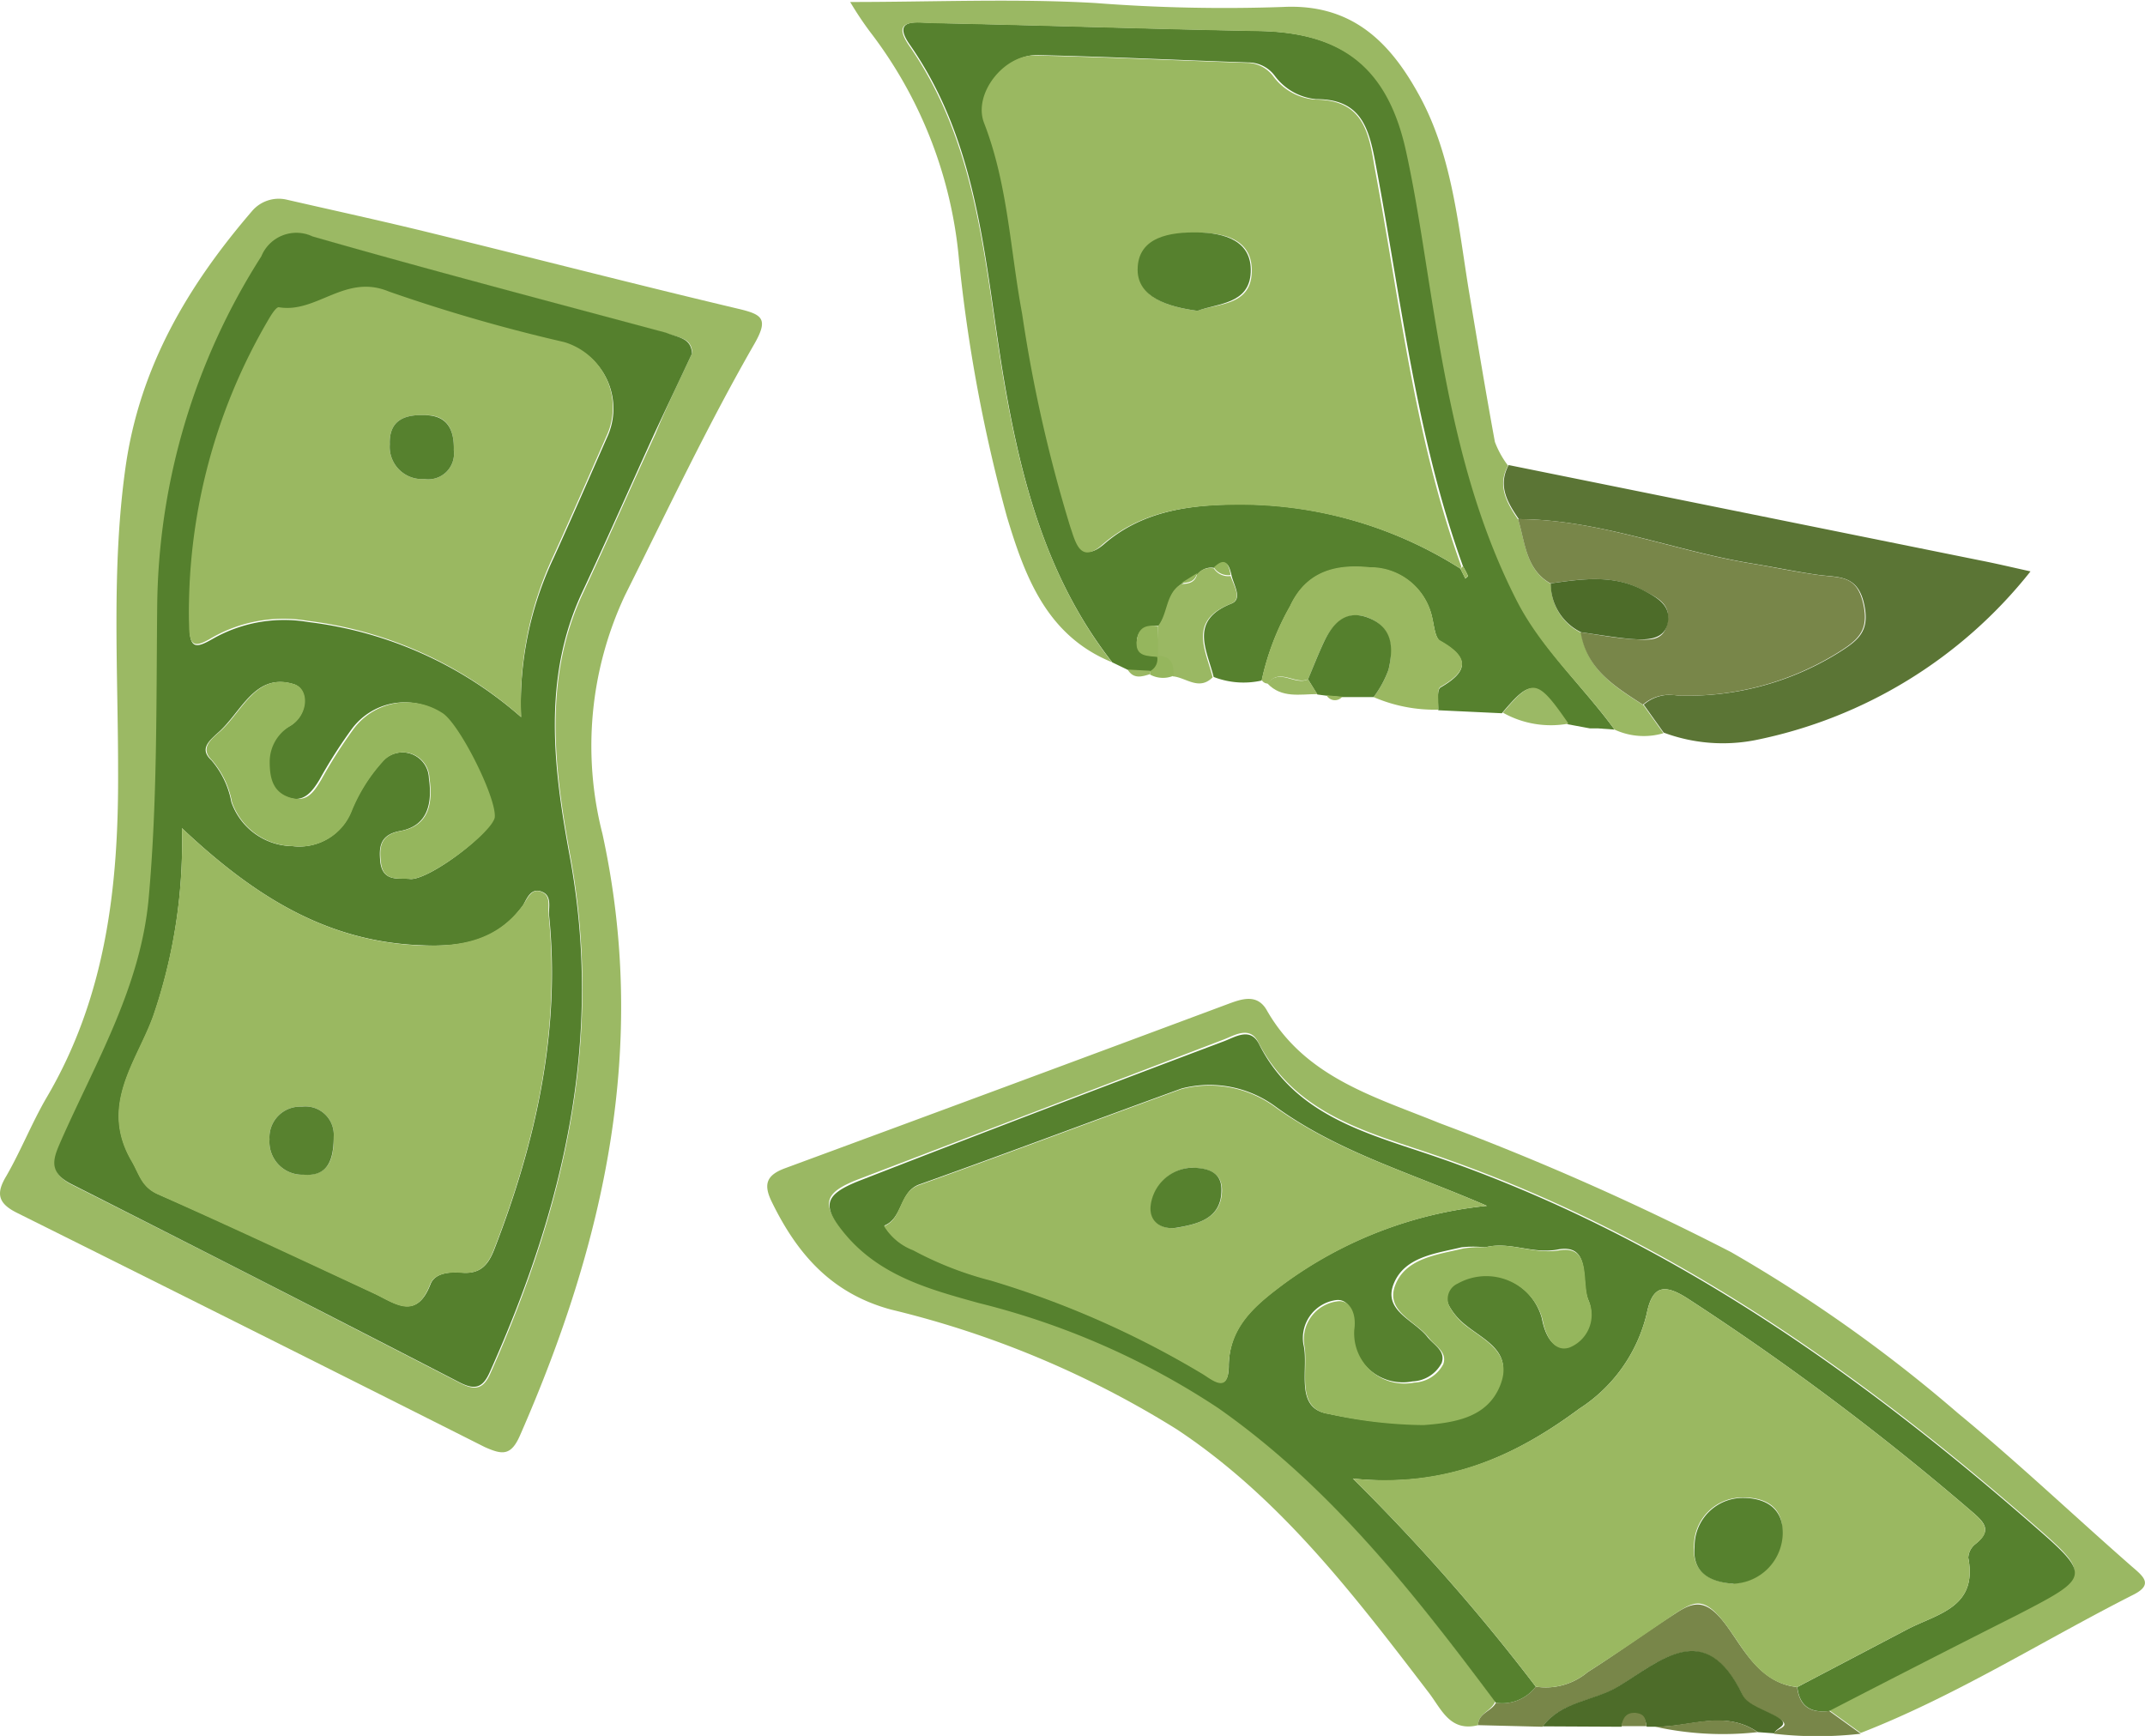 <svg id="Layer_1" data-name="Layer 1" xmlns="http://www.w3.org/2000/svg" viewBox="0 0 107.53 87.01"><defs><style>.cls-1{fill:#9bb964;}.cls-2{fill:#9ab863;}.cls-3{fill:#56812e;}.cls-4{fill:#5b7535;}.cls-5{fill:#9ab861;}.cls-6{fill:#788649;}.cls-7{fill:#4d6c29;}.cls-8{fill:#55802d;}.cls-9{fill:#9bb965;}.cls-10{fill:#95b65d;}.cls-11{fill:#58822f;}</style></defs><path class="cls-1" d="M599,215.62c2.26.52,4.8,1.07,7.32,1.69,5.11,1.25,10.21,2.57,15.32,3.78,1.23.29,1.57.49.83,1.78-2.35,4.09-4.37,8.37-6.48,12.59a17.75,17.75,0,0,0-1.13,11.95c2.32,10.63.11,20.47-4.12,30.13-.46,1.07-.9,1-1.78.61q-11.7-5.89-23.43-11.73c-1-.49-1.07-1-.55-1.86.73-1.27,1.27-2.64,2-3.9,3-5.08,3.63-10.63,3.6-16.39,0-5.07-.34-10.15.37-15.21s3.14-9.14,6.37-12.89A1.76,1.76,0,0,1,599,215.62Zm20.36,7.72c0-.79-.68-.79-1.26-1-5.91-1.59-11.84-3.14-17.73-4.83a1.9,1.9,0,0,0-2.57,1,33.13,33.13,0,0,0-5.22,17.61c-.05,4.87,0,9.74-.43,14.6-.41,4.37-2.61,8.08-4.34,12-.4.92-.79,1.65.47,2.29,6.51,3.27,13,6.6,19.46,9.94.78.4,1.17.27,1.52-.53,3.67-8.26,5.67-16.68,4-25.85-.8-4.33-1.4-8.88.61-13.19,1.24-2.66,2.42-5.35,3.64-8C618.08,226,618.71,224.71,619.35,223.34Z" transform="translate(-584.66 -205.62)"/><path class="cls-2" d="M658.76,292.09c-1.4.35-1.83-.78-2.46-1.61-3.73-4.87-7.44-9.77-12.65-13.22a48.4,48.4,0,0,0-14.32-6c-3-.81-4.72-2.8-6-5.44-.41-.86-.23-1.31.7-1.65q11.07-4.08,22.12-8.2c.7-.26,1.5-.58,2,.26,1.92,3.4,5.45,4.37,8.69,5.69a136,136,0,0,1,14.6,6.46,73.41,73.41,0,0,1,11.37,8.07c3,2.47,5.79,5.12,8.7,7.67.58.5,1.13.91.1,1.43-4.56,2.31-8.89,5.07-13.67,6.93l-1.58-1.14c3.14-1.62,6.28-3.23,9.41-4.86,3.71-1.92,3.72-1.94.65-4.61-8.91-7.76-18.46-14.44-29.78-18.34-3.33-1.15-7-2-8.89-5.65-.43-.87-1.18-.37-1.76-.15q-9.15,3.5-18.3,7c-1.79.69-1.87,1.27-.66,2.71,1.76,2.07,4.21,2.73,6.66,3.41a38.5,38.5,0,0,1,12,5.26c5.65,4,9.85,9.32,13.93,14.78C659.43,291.4,658.76,291.49,658.76,292.09Z" transform="translate(-584.66 -205.62)"/><path class="cls-3" d="M665.6,242.19l-.81-.06-.42,0-1.13-.21c-1.57-2.27-1.8-2.31-3.29-.55l-3.19-.15c0-.39-.08-1,.11-1.14,1.45-.83,1.42-1.51,0-2.32-.26-.15-.31-.72-.4-1.11a3.17,3.17,0,0,0-3.14-2.57c-1.72-.18-3.19.21-4,1.94a13.07,13.07,0,0,0-1.42,3.71,4.14,4.14,0,0,1-2.41-.18c-.34-1.37-1.25-2.83.9-3.68.56-.23.11-.92,0-1.4s-.25-.94-.84-.38a.86.86,0,0,0-.84.29l-.79.49c-.8.48-.66,1.47-1.17,2.11-.57,0-1.07.13-1.11.79s.57.7,1.07.76h0a.67.67,0,0,1-.35.75l-1.12-.06-.83-.4c-3.22-4.11-4.53-8.93-5.4-14-1-5.79-1.18-11.82-4.73-16.93-1-1.4.43-1.14,1.1-1.12,5.46.11,10.93.3,16.39.4,4.21.08,6.5,1.85,7.42,6,.5,2.27.83,4.57,1.2,6.87.86,5.39,1.83,10.73,4.35,15.67C662,238.2,664,240,665.6,242.19Zm-7.73-8.07.25.5s.14-.11.13-.13c-.07-.17-.16-.32-.25-.49-2.34-6.49-3.09-13.33-4.36-20.06-.34-1.83-.69-3.36-3-3.35a2.91,2.91,0,0,1-2.06-1.15,1.66,1.66,0,0,0-1.35-.69c-3.54-.12-7.07-.29-10.6-.37-1.57,0-3.12,1.92-2.56,3.38,1.2,3.09,1.31,6.37,1.91,9.57a72.34,72.34,0,0,0,2.42,10.7c.25.71.48,1.83,1.6.87,2-1.74,4.49-2,6.95-2A20.65,20.65,0,0,1,657.87,234.12Z" transform="translate(-584.66 -205.62)"/><path class="cls-2" d="M665.6,242.19c-1.59-2.19-3.65-4-4.91-6.47-2.52-4.94-3.49-10.28-4.35-15.67-.37-2.3-.7-4.6-1.2-6.87-.92-4.17-3.21-5.94-7.42-6-5.46-.1-10.93-.29-16.39-.4-.67,0-2.06-.28-1.1,1.12C633.78,213,634,219,635,224.81c.87,5,2.18,9.86,5.4,14-3.27-1.33-4.36-4.3-5.26-7.28a78.68,78.68,0,0,1-2.41-12.94,21.93,21.93,0,0,0-4.45-11.37,17,17,0,0,1-1-1.5c4.2,0,8.25-.18,12.27.05a84.38,84.38,0,0,0,9.4.2c3.44-.18,5.35,1.72,6.79,4.31,1.69,3,2,6.47,2.54,9.82.43,2.56.85,5.12,1.32,7.67a4.69,4.69,0,0,0,.66,1.19c-.56,1-.06,1.88.51,2.71.36,1.17.38,2.51,1.64,3.22a2.7,2.7,0,0,0,1.52,2.45c.29,1.86,1.73,2.73,3.12,3.63l1,1.4A3.48,3.48,0,0,1,665.6,242.19Z" transform="translate(-584.66 -205.62)"/><path class="cls-4" d="M668.06,242.34l-1-1.4a2,2,0,0,1,1.68-.46,14.31,14.31,0,0,0,8-2.09c1.06-.66,1.69-1.1,1.36-2.53s-1.27-1.29-2.25-1.42-2.22-.39-3.33-.57c-3.93-.64-7.68-2.21-11.72-2.23-.57-.83-1.07-1.67-.51-2.71l23.64,4.78c.77.15,1.53.33,2.52.55a23.51,23.51,0,0,1-13.81,8.46A8.49,8.49,0,0,1,668.06,242.34Z" transform="translate(-584.66 -205.62)"/><path class="cls-5" d="M647.91,239.7a13.07,13.07,0,0,1,1.42-3.71c.8-1.73,2.27-2.12,4-1.94a3.17,3.17,0,0,1,3.14,2.57c.09.39.14,1,.4,1.11,1.43.81,1.46,1.49,0,2.32-.19.11-.08.75-.11,1.14a7.71,7.71,0,0,1-3.24-.63,5.31,5.31,0,0,0,.75-1.38c.23-1,.19-2.07-.93-2.56s-1.87.23-2.33,1.22c-.28.6-.52,1.22-.78,1.83-.66.28-1.43-.59-2,.21A.34.34,0,0,1,647.91,239.7Z" transform="translate(-584.66 -205.62)"/><path class="cls-6" d="M658.76,292.09c0-.6.67-.69.89-1.12a2.12,2.12,0,0,0,2-.81,3.26,3.26,0,0,0,2.6-.73c1.49-.94,2.93-2,4.4-2.94.92-.61,1.52-.7,2.41.41s1.7,3.07,3.69,3.28c.12,1,.69,1.31,1.61,1.2l1.58,1.14a19.09,19.09,0,0,1-4.34,0c0-.27,1-.31.21-.78s-1.55-.61-1.81-1.16c-1.87-3.87-4.12-1.68-6.23-.41-1.23.74-2.84.73-3.78,2Z" transform="translate(-584.66 -205.62)"/><path class="cls-7" d="M662,292.15c.94-1.27,2.55-1.26,3.78-2,2.11-1.27,4.36-3.46,6.23.41.26.55,1.2.77,1.81,1.16s-.17.51-.21.78l-.83-.06c-1.65-1.14-3.42-.24-5.13-.27l-.44,0c-.05-.32-.14-.62-.53-.66s-.66.25-.73.66Z" transform="translate(-584.66 -205.62)"/><path class="cls-8" d="M650.23,239.67c.26-.61.5-1.23.78-1.83.46-1,1.14-1.73,2.33-1.22s1.16,1.55.93,2.56a5.31,5.31,0,0,1-.75,1.38l-1.57,0-.79-.07-.46-.06Z" transform="translate(-584.66 -205.62)"/><path class="cls-2" d="M642.71,237c.51-.64.37-1.63,1.17-2.11.36,0,.69-.07.79-.49a.86.86,0,0,1,.84-.29.85.85,0,0,0,.84.38c.16.48.61,1.17,0,1.4-2.15.85-1.24,2.31-.9,3.68-.69.69-1.34,0-2-.05,0-.58-.12-1-.83-1h0C642.68,238,642.69,237.46,642.71,237Z" transform="translate(-584.66 -205.62)"/><path class="cls-9" d="M660,241.34c1.49-1.76,1.72-1.72,3.29.55A4.9,4.9,0,0,1,660,241.34Z" transform="translate(-584.66 -205.62)"/><path class="cls-6" d="M667.64,292.17c1.71,0,3.48-.87,5.13.27A15.79,15.79,0,0,1,667.64,292.17Z" transform="translate(-584.66 -205.62)"/><path class="cls-2" d="M650.23,239.67l.47.74c-.87,0-1.79.22-2.5-.53C648.8,239.08,649.57,240,650.23,239.67Z" transform="translate(-584.66 -205.62)"/><path class="cls-10" d="M642.66,238.49c.71,0,.85.4.83,1a1.36,1.36,0,0,1-1.18-.06v-.17A.67.67,0,0,0,642.66,238.49Z" transform="translate(-584.66 -205.62)"/><path class="cls-6" d="M665.94,292.14c.07-.41.25-.71.73-.66s.48.34.53.66Z" transform="translate(-584.66 -205.62)"/><path class="cls-2" d="M642.31,239.24v.17c-.41.13-.83.26-1.12-.23Z" transform="translate(-584.66 -205.62)"/><path class="cls-5" d="M651.16,240.47l.79.07A.48.48,0,0,1,651.16,240.47Z" transform="translate(-584.66 -205.62)"/><path class="cls-2" d="M664.37,242.1l.42,0Z" transform="translate(-584.66 -205.62)"/><path class="cls-8" d="M619.35,223.34c-.64,1.37-1.27,2.69-1.88,4-1.22,2.67-2.4,5.36-3.64,8-2,4.31-1.41,8.86-.61,13.19,1.7,9.17-.3,17.59-4,25.85-.35.8-.74.93-1.52.53-6.47-3.34-13-6.67-19.46-9.94-1.26-.64-.87-1.37-.47-2.29,1.73-3.89,3.93-7.6,4.34-12,.44-4.86.38-9.73.43-14.6a33.13,33.13,0,0,1,5.22-17.61,1.9,1.9,0,0,1,2.57-1c5.89,1.69,11.82,3.24,17.73,4.83C618.67,222.55,619.31,222.55,619.35,223.34Zm-25.57,23.79a26.79,26.79,0,0,1-1.43,9.41c-.82,2.31-2.72,4.46-1.08,7.27.39.67.49,1.3,1.33,1.67,3.65,1.6,7.27,3.3,10.89,5,1,.49,2.06,1.3,2.75-.49.23-.59,1-.63,1.61-.58.88.06,1.28-.37,1.59-1.17,2.1-5.41,3.34-11,2.74-16.81,0-.38.12-.89-.3-1.09-.6-.29-.81.33-1,.66-1.28,1.76-3,2.1-5.08,2C601.06,252.83,597.42,250.56,593.78,247.13Zm17-5.56a17.18,17.18,0,0,1,1.64-8c.91-2,1.78-4,2.66-6a3.42,3.42,0,0,0-2.09-4.74,83.3,83.3,0,0,1-8.81-2.54c-2.19-.91-3.61,1.11-5.51.79-.13,0-.37.36-.5.58a28.94,28.94,0,0,0-4,15.43c0,1.1.38,1,1.19.53a7.24,7.24,0,0,1,4.77-.82A19.74,19.74,0,0,1,610.79,241.57Zm-5.53,8.11c1,0,4-2.28,4.12-3.07.13-.94-1.79-4.78-2.65-5.27a3.3,3.3,0,0,0-4.44.84,24.6,24.6,0,0,0-1.61,2.53c-.37.61-.8,1.16-1.58.88s-1-1-1-1.8A2.08,2.08,0,0,1,599.2,242c.91-.56.95-1.86.17-2.09-1.92-.58-2.59,1.36-3.73,2.39-.51.46-1,.86-.38,1.43a4.44,4.44,0,0,1,1,2.1,3.29,3.29,0,0,0,3.06,2.2,2.8,2.8,0,0,0,2.92-1.69,8.39,8.39,0,0,1,1.57-2.53,1.33,1.33,0,0,1,2.35.81c.17,1.19,0,2.38-1.43,2.65-1.06.19-1.08.84-1,1.6C603.88,249.86,604.69,249.61,605.26,249.68Z" transform="translate(-584.66 -205.62)"/><path class="cls-3" d="M676.36,291.38c-.92.11-1.49-.23-1.6-1.2l5.47-2.87c1.5-.8,3.59-1.08,3.1-3.61a.93.93,0,0,1,.36-.69c.88-.7.42-1.11-.22-1.66a132.66,132.66,0,0,0-14.2-10.64c-1.21-.78-1.78-.63-2.06.76a7.82,7.82,0,0,1-3.38,4.76c-3.21,2.38-6.71,4-11.35,3.5a99.28,99.28,0,0,1,9.17,10.43,2.12,2.12,0,0,1-2,.81c-4.08-5.46-8.28-10.82-13.93-14.78a38.5,38.5,0,0,0-12-5.26c-2.45-.68-4.9-1.34-6.66-3.41-1.21-1.44-1.13-2,.66-2.71q9.15-3.56,18.3-7c.58-.22,1.33-.72,1.76.15,1.84,3.65,5.56,4.5,8.89,5.65,11.32,3.9,20.87,10.58,29.78,18.34,3.07,2.67,3.06,2.69-.65,4.61C682.64,288.15,679.5,289.76,676.36,291.38ZM659.2,266.06c-3.86-1.67-7.43-2.69-10.55-4.94a5.57,5.57,0,0,0-4.76-.94c-4.38,1.59-8.75,3.24-13.15,4.81-1,.37-.81,1.68-1.75,2.06a2.94,2.94,0,0,0,1.46,1.21,17.26,17.26,0,0,0,3.9,1.52,46.59,46.59,0,0,1,10.57,4.66c.44.25,1.31,1.09,1.34-.33,0-2,1.32-3.07,2.75-4.14A20.79,20.79,0,0,1,659.2,266.06Zm-.09,2.08a5.23,5.23,0,0,0-1.19,0c-1.29.31-2.84.47-3.39,1.82s1,1.81,1.68,2.66c.31.41.94.7.72,1.32a1.73,1.73,0,0,1-1.46.92,2.52,2.52,0,0,1-3-2.64c.14-.87-.25-1.54-.87-1.43A1.92,1.92,0,0,0,650,273c.3,1.2-.5,3.22,1.25,3.48A22.74,22.74,0,0,0,656,277c1.58-.11,3.17-.34,3.84-2s-.77-2.19-1.75-3a3.17,3.17,0,0,1-.77-.9.84.84,0,0,1,.38-1.19,2.92,2.92,0,0,1,4.26,1.81c.15.82.57,1.63,1.33,1.4a1.77,1.77,0,0,0,1-2.32c-.41-.9.19-2.83-1.49-2.56C661.5,268.51,660.36,267.82,659.11,268.14Z" transform="translate(-584.66 -205.62)"/><path class="cls-5" d="M657.87,234.12a20.65,20.65,0,0,0-11-3.2c-2.46,0-4.92.24-6.95,2-1.12,1-1.35-.16-1.6-.87a72.34,72.34,0,0,1-2.42-10.7c-.6-3.2-.71-6.48-1.91-9.57-.56-1.46,1-3.42,2.56-3.38,3.53.08,7.06.25,10.6.37a1.66,1.66,0,0,1,1.35.69,2.91,2.91,0,0,0,2.06,1.15c2.36,0,2.71,1.52,3,3.35,1.27,6.73,2,13.57,4.36,20.06ZM644.69,221.2c1-.38,2.65-.24,2.72-1.91s-1.37-2-2.67-2-3,.2-3,1.87C641.74,220.52,643.2,221,644.69,221.2Z" transform="translate(-584.66 -205.62)"/><path class="cls-10" d="M642.71,237c0,.51,0,1,0,1.55-.5-.06-1.13,0-1.07-.76S642.14,236.93,642.71,237Z" transform="translate(-584.66 -205.62)"/><path class="cls-10" d="M646.35,234.44a.85.85,0,0,1-.84-.38C646.1,233.5,646.26,233.9,646.35,234.44Z" transform="translate(-584.66 -205.62)"/><path class="cls-5" d="M658,234c.09.17.18.32.25.49,0,0-.09.09-.13.13-.09-.17-.17-.34-.25-.5Z" transform="translate(-584.66 -205.62)"/><path class="cls-10" d="M644.67,234.35c-.1.42-.43.49-.79.49Z" transform="translate(-584.66 -205.62)"/><path class="cls-6" d="M660.76,231.64c4,0,7.79,1.59,11.72,2.23,1.11.18,2.21.42,3.33.57s1.92,0,2.25,1.42-.3,1.87-1.36,2.53a14.31,14.31,0,0,1-8,2.09,2,2,0,0,0-1.68.46c-1.39-.9-2.83-1.77-3.12-3.63.85.12,1.7.29,2.56.34s1.6.16,1.79-.82-.56-1.27-1.22-1.62c-1.5-.81-3.07-.57-4.65-.35C661.14,234.15,661.12,232.81,660.76,231.64Z" transform="translate(-584.66 -205.62)"/><path class="cls-7" d="M662.4,234.86c1.58-.22,3.15-.46,4.65.35.66.35,1.39.74,1.22,1.62s-1.08.87-1.79.82-1.71-.22-2.56-.34A2.7,2.7,0,0,1,662.4,234.86Z" transform="translate(-584.66 -205.62)"/><path class="cls-5" d="M661.65,290.16a99.28,99.28,0,0,0-9.17-10.43c4.64.46,8.14-1.12,11.35-3.5a7.82,7.82,0,0,0,3.38-4.76c.28-1.39.85-1.54,2.06-.76a132.66,132.66,0,0,1,14.2,10.64c.64.55,1.1,1,.22,1.66a.93.93,0,0,0-.36.69c.49,2.53-1.6,2.81-3.1,3.61l-5.47,2.87c-2-.21-2.69-2-3.7-3.28s-1.49-1-2.41-.41c-1.47,1-2.91,2-4.4,2.94A3.26,3.26,0,0,1,661.65,290.16Zm9.91-5.18a2.57,2.57,0,0,0,2.44-2.56c.06-1.33-.93-1.76-2-1.74a2.42,2.42,0,0,0-2.42,2.44C669.49,284.35,670.28,284.9,671.56,285Z" transform="translate(-584.66 -205.62)"/><path class="cls-5" d="M593.78,247.13c3.64,3.43,7.28,5.7,12,5.88,2,.07,3.8-.27,5.08-2,.24-.33.45-.95,1-.66.42.2.26.71.3,1.09.6,5.85-.64,11.4-2.74,16.81-.31.8-.71,1.23-1.59,1.17-.62-.05-1.38,0-1.61.58-.69,1.79-1.7,1-2.75.49-3.62-1.68-7.24-3.38-10.89-5-.84-.37-.94-1-1.33-1.67-1.64-2.81.26-5,1.08-7.27A26.79,26.79,0,0,0,593.78,247.13Zm7.61,15.46a1.42,1.42,0,0,0-1.6-1.5,1.54,1.54,0,0,0-1.62,1.64,1.65,1.65,0,0,0,1.71,1.77C601,264.56,601.41,263.92,601.39,262.59Z" transform="translate(-584.66 -205.62)"/><path class="cls-5" d="M610.79,241.57a19.74,19.74,0,0,0-10.69-4.83,7.24,7.24,0,0,0-4.77.82c-.81.48-1.17.57-1.19-.53a28.94,28.94,0,0,1,4-15.43c.13-.22.37-.6.5-.58,1.9.32,3.32-1.7,5.51-.79a83.3,83.3,0,0,0,8.81,2.54,3.42,3.42,0,0,1,2.09,4.74c-.88,2-1.75,4-2.66,6A17.18,17.18,0,0,0,610.79,241.57Zm-4.85-15.14c-1.13-.05-1.78.36-1.74,1.46a1.62,1.62,0,0,0,1.73,1.74,1.29,1.29,0,0,0,1.48-1.44C607.44,227.11,607.05,226.4,605.94,226.43Z" transform="translate(-584.66 -205.62)"/><path class="cls-10" d="M605.26,249.68c-.57-.07-1.38.18-1.5-.81-.09-.76-.07-1.41,1-1.6,1.45-.27,1.6-1.46,1.43-2.65a1.33,1.33,0,0,0-2.35-.81,8.39,8.39,0,0,0-1.57,2.53,2.8,2.8,0,0,1-2.92,1.69,3.29,3.29,0,0,1-3.06-2.2,4.44,4.44,0,0,0-1-2.1c-.59-.57-.13-1,.38-1.43,1.14-1,1.81-3,3.73-2.39.78.23.74,1.53-.17,2.09a2.08,2.08,0,0,0-1.05,1.79c0,.78.13,1.52,1,1.8s1.21-.27,1.58-.88a24.6,24.6,0,0,1,1.61-2.53,3.3,3.3,0,0,1,4.44-.84c.86.49,2.78,4.33,2.65,5.27C609.26,247.4,606.27,249.66,605.26,249.68Z" transform="translate(-584.66 -205.62)"/><path class="cls-5" d="M659.2,266.06A20.79,20.79,0,0,0,649,270c-1.43,1.07-2.71,2.13-2.75,4.14,0,1.42-.9.58-1.34.33a46.59,46.59,0,0,0-10.57-4.66,17.26,17.26,0,0,1-3.9-1.52,2.94,2.94,0,0,1-1.46-1.21c.94-.38.71-1.69,1.75-2.06,4.4-1.57,8.77-3.22,13.15-4.81a5.57,5.57,0,0,1,4.76.94C651.77,263.37,655.34,264.39,659.2,266.06Zm-14.83-1.91a2.16,2.16,0,0,0-2,1.92c-.08.87.65,1.21,1.34,1.08,1-.18,2.19-.46,2.21-1.87C645.91,264.41,645.29,264.17,644.37,264.15Z" transform="translate(-584.66 -205.62)"/><path class="cls-10" d="M659.11,268.14c1.25-.32,2.39.37,3.72.15,1.68-.27,1.08,1.66,1.49,2.56a1.77,1.77,0,0,1-1,2.32c-.76.23-1.18-.58-1.33-1.4a2.92,2.92,0,0,0-4.26-1.81.84.84,0,0,0-.38,1.19,3.17,3.17,0,0,0,.77.9c1,.78,2.39,1.38,1.75,3s-2.26,1.88-3.84,2a22.74,22.74,0,0,1-4.74-.55c-1.75-.26-1-2.28-1.25-3.48a1.92,1.92,0,0,1,1.64-2.17c.62-.11,1,.56.87,1.43a2.52,2.52,0,0,0,3,2.64,1.73,1.73,0,0,0,1.46-.92c.22-.62-.41-.91-.72-1.32-.65-.85-2.21-1.32-1.68-2.66s2.1-1.51,3.39-1.82A5.23,5.23,0,0,1,659.11,268.14Z" transform="translate(-584.66 -205.62)"/><path class="cls-3" d="M644.69,221.2c-1.49-.2-3-.68-3-2.06,0-1.67,1.67-1.89,3-1.87s2.74.4,2.67,2S645.69,220.82,644.69,221.2Z" transform="translate(-584.66 -205.62)"/><path class="cls-3" d="M671.56,285c-1.28-.08-2.07-.63-1.95-1.86a2.42,2.42,0,0,1,2.42-2.44c1,0,2,.41,2,1.74A2.57,2.57,0,0,1,671.56,285Z" transform="translate(-584.66 -205.62)"/><path class="cls-11" d="M601.39,262.59c0,1.33-.4,2-1.51,1.91a1.65,1.65,0,0,1-1.71-1.77,1.54,1.54,0,0,1,1.62-1.64A1.42,1.42,0,0,1,601.39,262.59Z" transform="translate(-584.66 -205.62)"/><path class="cls-3" d="M605.94,226.43c1.11,0,1.5.68,1.47,1.76a1.29,1.29,0,0,1-1.48,1.44,1.62,1.62,0,0,1-1.73-1.74C604.16,226.79,604.81,226.38,605.94,226.43Z" transform="translate(-584.66 -205.62)"/><path class="cls-3" d="M644.37,264.15c.92,0,1.54.26,1.52,1.13,0,1.41-1.17,1.69-2.21,1.87-.69.13-1.42-.21-1.34-1.08A2.16,2.16,0,0,1,644.37,264.15Z" transform="translate(-584.66 -205.62)"/></svg>